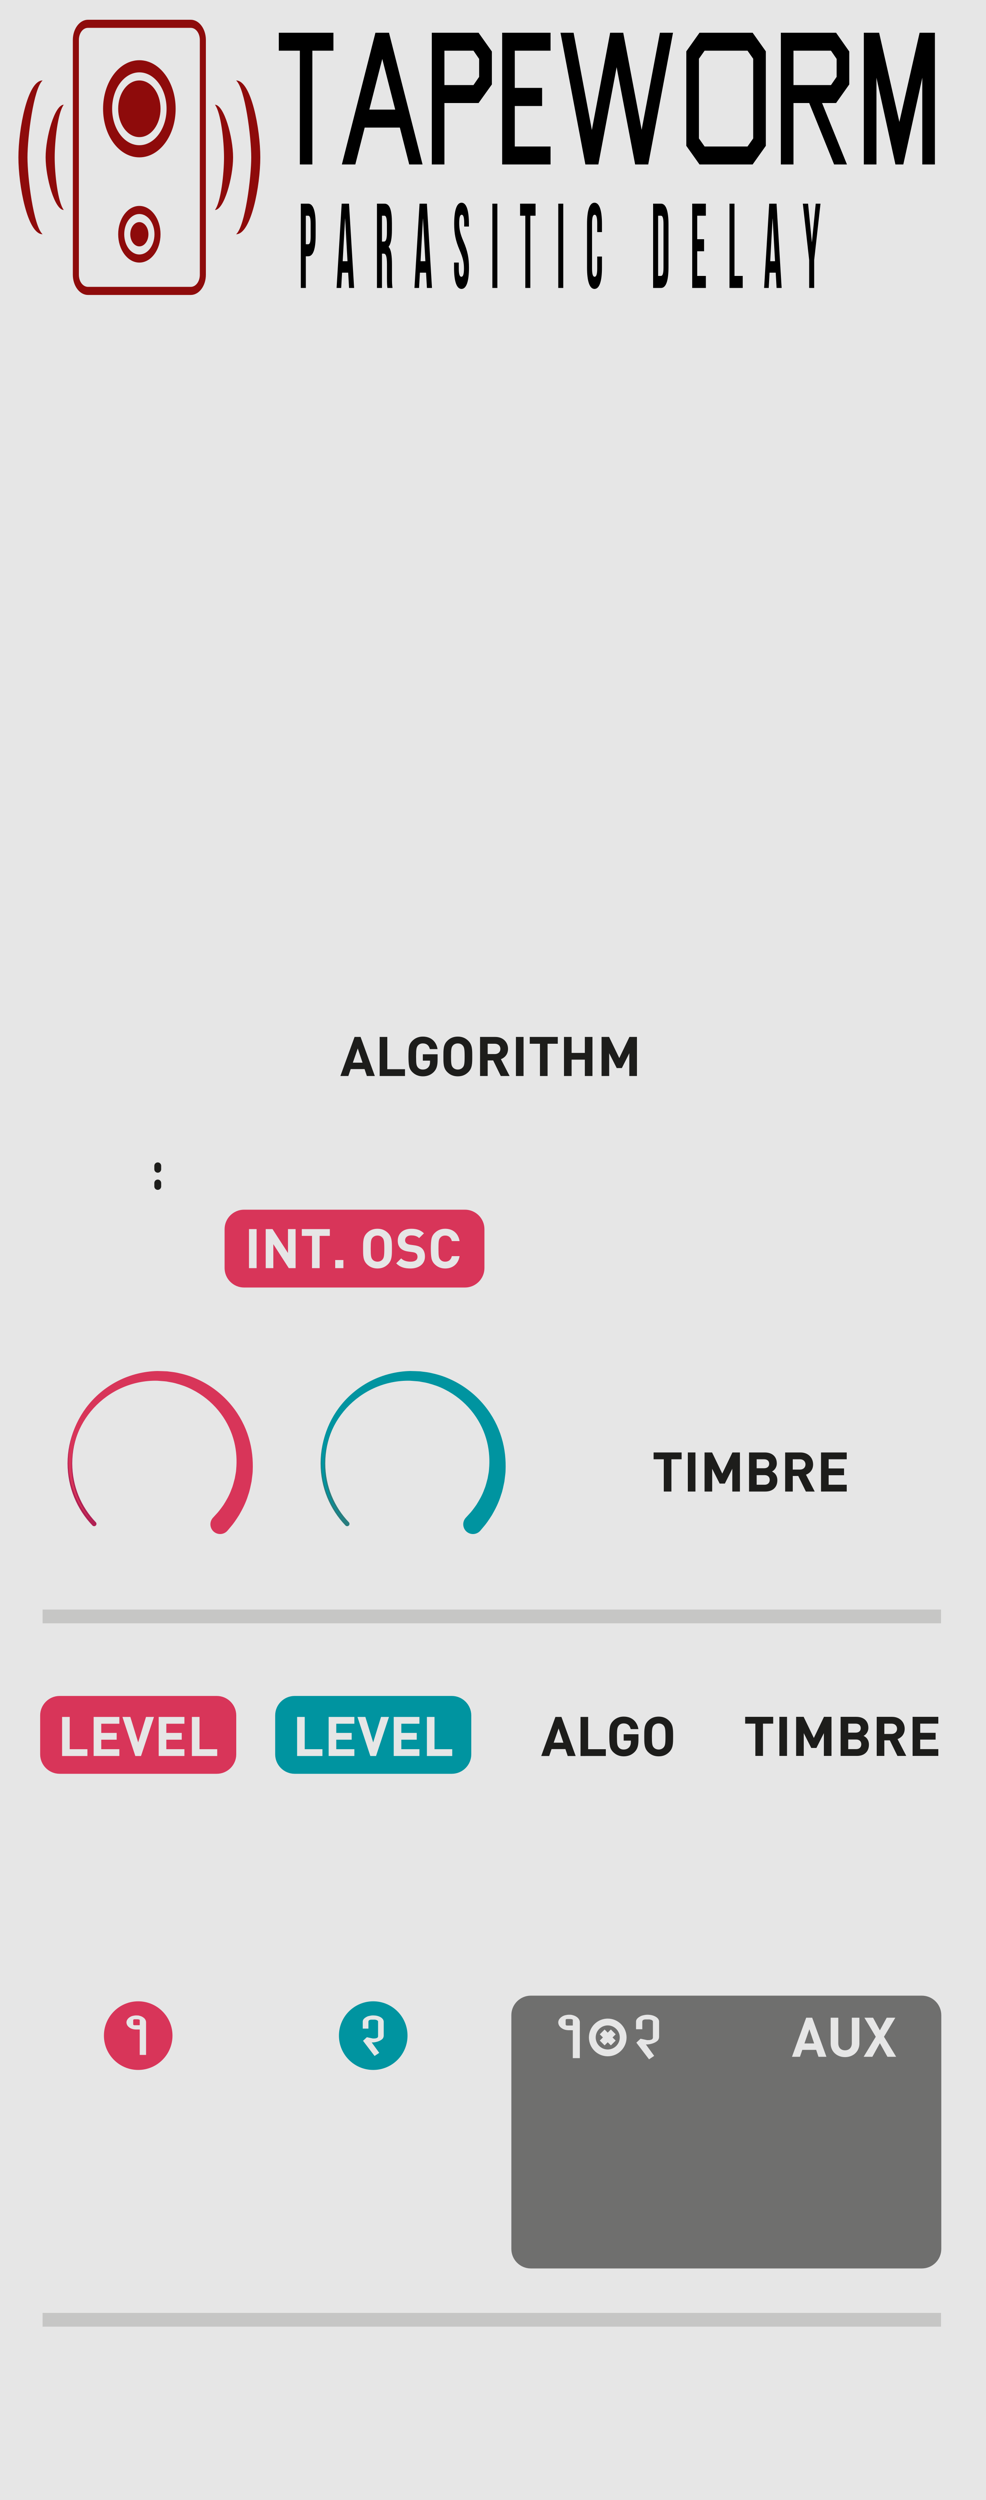 <?xml version="1.0" encoding="UTF-8" standalone="no"?>
<!-- Generator: Adobe Illustrator 16.0.3, SVG Export Plug-In . SVG Version: 6.00 Build 0)  -->

<svg
   version="1.1"
   x="0px"
   y="0px"
   width="150px"
   height="380px"
   viewBox="0 0 150 380"
   enable-background="new 0 0 150 380"
   xml:space="preserve"
   id="svg466"
   sodipodi:docname="Tapeworm.svg"
   inkscape:version="1.3 (0e150ed6c4, 2023-07-21)"
   xmlns:inkscape="http://www.inkscape.org/namespaces/inkscape"
   xmlns:sodipodi="http://sodipodi.sourceforge.net/DTD/sodipodi-0.dtd"
   xmlns="http://www.w3.org/2000/svg"
   xmlns:svg="http://www.w3.org/2000/svg"
   xmlns:rdf="http://www.w3.org/1999/02/22-rdf-syntax-ns#"
   xmlns:cc="http://creativecommons.org/ns#"
   xmlns:dc="http://purl.org/dc/elements/1.1/"><defs
   id="defs470" /><sodipodi:namedview
   pagecolor="#ffffff"
   bordercolor="#666666"
   borderopacity="1"
   objecttolerance="10"
   gridtolerance="10"
   guidetolerance="10"
   inkscape:pageopacity="0"
   inkscape:pageshadow="2"
   inkscape:window-width="1366"
   inkscape:window-height="715"
   id="namedview468"
   showgrid="true"
   inkscape:zoom="3.5206474"
   inkscape:cx="74.986208"
   inkscape:cy="38.487239"
   inkscape:window-x="-8"
   inkscape:window-y="-8"
   inkscape:window-maximized="1"
   inkscape:current-layer="faceplate"
   inkscape:showpageshadow="2"
   inkscape:pagecheckerboard="0"
   inkscape:deskcolor="#d1d1d1"><inkscape:grid
     id="grid1"
     units="px"
     originx="0"
     originy="0"
     spacingx="1"
     spacingy="1"
     empcolor="#3f3fff"
     empopacity="0.251"
     color="#3f3fff"
     opacity="0.125"
     empspacing="5"
     dotted="false"
     gridanglex="30"
     gridanglez="30"
     visible="true" /></sodipodi:namedview>&#10;<g
   id="faceplate">&#10;	<rect
   id="background"
   fill="#E6E6E6"
   width="150"
   height="380" />&#10;	&#10;	&#10;	&#10;	&#10;	&#10;	&#10;	&#10;	&#10;	<g
   id="g39">&#10;		<path
   fill="#D83559"
   d="M70.739,183.862H37.125c-1.627,0-2.958,1.331-2.958,2.957v5.917c0,1.626,1.331,2.956,2.958,2.956h33.614    c1.627,0,2.958-1.33,2.958-2.956v-5.917C73.697,185.192,72.366,183.862,70.739,183.862z M39.037,192.749h-1.159v-5.939h1.159    V192.749z M44.969,192.749h-1.035l-2.352-3.645v3.645h-1.159v-5.939h1.034l2.352,3.637v-3.637h1.16V192.749z M50.177,187.845    h-1.552v4.904h-1.159v-4.904h-1.552v-1.035h4.263V187.845z M52.239,192.749h-1.243v-1.234h1.243V192.749z M59.032,192.148    c-0.417,0.417-0.927,0.651-1.602,0.651c-0.676,0-1.194-0.234-1.61-0.651c-0.6-0.6-0.584-1.343-0.584-2.369    c0-1.026-0.016-1.768,0.584-2.369c0.417-0.417,0.934-0.651,1.61-0.651c0.675,0,1.184,0.234,1.602,0.651    c0.6,0.601,0.591,1.343,0.591,2.369C59.623,190.805,59.632,191.549,59.032,192.148z M62.446,192.8    c-0.901,0-1.585-0.191-2.169-0.784l0.751-0.75c0.376,0.375,0.884,0.499,1.434,0.499c0.684,0,1.052-0.259,1.052-0.733    c0-0.208-0.058-0.383-0.185-0.501c-0.116-0.108-0.25-0.167-0.525-0.208l-0.718-0.1c-0.508-0.075-0.883-0.234-1.15-0.493    c-0.284-0.283-0.425-0.667-0.425-1.167c0-1.06,0.783-1.802,2.068-1.802c0.817,0,1.41,0.201,1.918,0.693l-0.734,0.725    c-0.375-0.358-0.825-0.408-1.217-0.408c-0.618,0-0.918,0.342-0.918,0.75c0,0.15,0.051,0.309,0.175,0.425    c0.117,0.109,0.31,0.201,0.55,0.234l0.701,0.1c0.542,0.075,0.884,0.225,1.135,0.458c0.317,0.301,0.458,0.735,0.458,1.261    C64.648,192.148,63.688,192.8,62.446,192.8z M66.995,191.457c0.175,0.208,0.426,0.308,0.742,0.308c0.56,0,0.876-0.334,1.001-0.841    h1.177c-0.201,1.208-1.051,1.876-2.187,1.876c-0.633,0-1.167-0.218-1.602-0.651c-0.259-0.257-0.417-0.559-0.483-0.893    c-0.067-0.333-0.101-0.825-0.101-1.476c0-0.65,0.034-1.142,0.101-1.476c0.066-0.342,0.224-0.634,0.483-0.893    c0.434-0.434,0.968-0.651,1.602-0.651c1.143,0,1.986,0.667,2.187,1.877h-1.177c-0.125-0.509-0.442-0.842-1.001-0.842    c-0.316,0-0.566,0.1-0.742,0.309c-0.242,0.258-0.292,0.525-0.292,1.676C66.703,190.932,66.753,191.198,66.995,191.457z"
   id="path35" />&#10;		<path
   fill="#D83559"
   d="M57.431,187.795c-0.318,0-0.584,0.124-0.751,0.317c-0.224,0.25-0.283,0.525-0.283,1.667    c0,1.144,0.059,1.418,0.283,1.669c0.167,0.191,0.434,0.315,0.751,0.315c0.316,0,0.575-0.124,0.742-0.315    c0.225-0.251,0.292-0.526,0.292-1.669c0-1.142-0.066-1.418-0.292-1.667C58.005,187.919,57.747,187.795,57.431,187.795z"
   id="path37" />&#10;	</g>&#10;	<g
   id="g53">&#10;		<path
   fill="#1D1D1B"
   d="M102.142,221.797v4.905h-1.16v-4.905h-1.55v-1.035h4.262v1.035H102.142z"
   id="path41" />&#10;		<path
   fill="#1D1D1B"
   d="M104.639,226.702v-5.94h1.159v5.94H104.639z"
   id="path43" />&#10;		<path
   fill="#1D1D1B"
   d="M111.404,226.702v-3.462l-1.134,2.253h-0.784l-1.143-2.253v3.462h-1.159v-5.94h1.142l1.552,3.214    l1.543-3.214h1.143v5.94H111.404z"
   id="path45" />&#10;		<path
   fill="#1D1D1B"
   d="M116.438,226.702h-2.485v-5.94h2.385c1.16,0,1.836,0.652,1.836,1.669c0,0.66-0.435,1.084-0.733,1.227    c0.358,0.167,0.816,0.542,0.816,1.335C118.256,226.101,117.497,226.702,116.438,226.702z M116.245,221.797h-1.134v1.367h1.134    c0.493,0,0.769-0.274,0.769-0.683C117.014,222.072,116.738,221.797,116.245,221.797z M116.32,224.208h-1.209v1.461h1.209    c0.526,0,0.776-0.335,0.776-0.736C117.097,224.534,116.847,224.208,116.32,224.208z"
   id="path47" />&#10;		<path
   fill="#1D1D1B"
   d="M122.597,226.702l-1.16-2.368h-0.833v2.368h-1.159v-5.94h2.327c1.209,0,1.926,0.828,1.926,1.82    c0,0.833-0.508,1.351-1.084,1.559l1.326,2.562H122.597z M121.695,221.797h-1.092v1.569h1.092c0.51,0,0.843-0.326,0.843-0.784    C122.538,222.123,122.205,221.797,121.695,221.797z"
   id="path49" />&#10;		<path
   fill="#1D1D1B"
   d="M124.901,226.702v-5.94h3.912v1.035h-2.752v1.395h2.344v1.032h-2.344v1.445h2.752v1.033H124.901z"
   id="path51" />&#10;	</g>&#10;	<rect
   x="6.479"
   y="351.541"
   fill="#C6C6C5"
   width="136.679"
   height="2.091"
   id="rect55" />&#10;	&#10;	<g
   id="g241">&#10;		<path
   fill="#1D1D1B"
   d="M55.812,163.545l-0.351-1.052h-2.11l-0.358,1.052h-1.21l2.161-5.939h0.91l2.168,5.939H55.812z     M54.427,159.358l-0.75,2.16h1.476L54.427,159.358z"
   id="path223" />&#10;		<path
   fill="#1D1D1B"
   d="M57.759,163.545v-5.939h1.16v4.905h2.693v1.034H57.759z"
   id="path225" />&#10;		<path
   fill="#1D1D1B"
   d="M66.003,162.92c-0.459,0.466-1.011,0.675-1.677,0.675c-0.634,0-1.168-0.217-1.602-0.651    c-0.259-0.258-0.418-0.559-0.484-0.893c-0.066-0.333-0.101-0.825-0.101-1.476c0-0.65,0.035-1.142,0.101-1.477    c0.066-0.342,0.225-0.633,0.484-0.892c0.434-0.434,0.968-0.651,1.602-0.651c1.351,0,2.076,0.868,2.235,1.902h-1.167    c-0.143-0.576-0.493-0.867-1.067-0.867c-0.31,0-0.56,0.108-0.743,0.317c-0.217,0.275-0.285,0.492-0.285,1.668    c0,1.168,0.051,1.402,0.285,1.677c0.175,0.209,0.425,0.309,0.743,0.309c0.342,0,0.617-0.109,0.825-0.334    c0.175-0.2,0.267-0.467,0.267-0.792v-0.225h-1.092v-0.968h2.243v0.867C66.569,161.978,66.41,162.486,66.003,162.92z"
   id="path227" />&#10;		<path
   fill="#1D1D1B"
   d="M71.251,162.944c-0.417,0.417-0.926,0.651-1.602,0.651c-0.676,0-1.193-0.233-1.609-0.651    c-0.601-0.6-0.585-1.343-0.585-2.369s-0.016-1.768,0.585-2.369c0.417-0.417,0.933-0.651,1.609-0.651    c0.676,0,1.184,0.234,1.602,0.651c0.601,0.601,0.592,1.343,0.592,2.369S71.853,162.344,71.251,162.944z M70.392,158.908    c-0.166-0.192-0.425-0.317-0.742-0.317c-0.318,0-0.584,0.125-0.75,0.317c-0.225,0.25-0.284,0.526-0.284,1.668    c0,1.143,0.059,1.418,0.284,1.668c0.166,0.192,0.433,0.317,0.75,0.317c0.317,0,0.576-0.125,0.742-0.317    c0.227-0.25,0.292-0.525,0.292-1.668C70.684,159.434,70.618,159.157,70.392,158.908z"
   id="path229" />&#10;		<path
   fill="#1D1D1B"
   d="M76.185,163.545l-1.159-2.369H74.19v2.369h-1.16v-5.939h2.328c1.209,0,1.927,0.826,1.927,1.818    c0,0.834-0.51,1.352-1.084,1.56l1.326,2.562H76.185z M75.283,158.641H74.19v1.568h1.093c0.508,0,0.843-0.325,0.843-0.785    C76.126,158.966,75.792,158.641,75.283,158.641z"
   id="path231" />&#10;		<path
   fill="#1D1D1B"
   d="M78.489,163.545v-5.939h1.159v5.939H78.489z"
   id="path233" />&#10;		<path
   fill="#1D1D1B"
   d="M83.304,158.641v4.905h-1.159v-4.905h-1.553v-1.035h4.263v1.035H83.304z"
   id="path235" />&#10;		<path
   fill="#1D1D1B"
   d="M88.971,163.545v-2.486h-2.012v2.486H85.8v-5.939h1.159v2.428h2.012v-2.428h1.159v5.939H88.971z"
   id="path237" />&#10;		<path
   fill="#1D1D1B"
   d="M95.737,163.545v-3.462l-1.134,2.252h-0.784l-1.143-2.252v3.462h-1.159v-5.939h1.143l1.551,3.212    l1.544-3.212h1.142v5.939H95.737z"
   id="path239" />&#10;	</g>&#10;	<path
   fill="none"
   stroke="#AF2053"
   stroke-width="0.709"
   stroke-linecap="round"
   stroke-miterlimit="10"
   d="M14.32,231.616   c-2.284-2.388-3.686-5.626-3.686-9.191c0-7.346,5.954-13.301,13.301-13.301c7.346,0,13.301,5.955,13.301,13.301   c0,3.563-1.399,6.8-3.682,9.188"
   id="path243" />&#10;	<path
   fill="none"
   stroke="#287C7D"
   stroke-width="0.709"
   stroke-linecap="round"
   stroke-miterlimit="10"
   d="M52.813,231.616   c-2.284-2.388-3.686-5.626-3.686-9.191c0-7.346,5.954-13.301,13.301-13.301c7.345,0,13.301,5.955,13.301,13.301   c0,3.563-1.4,6.8-3.682,9.188"
   id="path245" />&#10;	<path
   fill="#D83559"
   d="M14.32,231.616c0,0-0.164-0.18-0.471-0.516c-0.319-0.324-0.728-0.854-1.216-1.553   c-0.453-0.719-0.996-1.615-1.391-2.744c-0.417-1.117-0.754-2.443-0.817-3.925c-0.079-1.469,0.062-3.093,0.562-4.739   c0.494-1.636,1.345-3.274,2.548-4.723c1.199-1.449,2.75-2.702,4.54-3.589c1.786-0.888,3.811-1.396,5.857-1.444   c0.562,0.019,0.983,0.017,1.499,0.049c0.517,0.073,1.055,0.112,1.558,0.223c1.001,0.212,1.991,0.501,2.917,0.923   c1.865,0.817,3.521,2.031,4.834,3.48c1.318,1.444,2.291,3.121,2.893,4.826c0.607,1.718,0.839,3.415,0.827,5.043   c-0.018,0.375,0.002,0.693-0.047,1.093c-0.049,0.396-0.097,0.782-0.144,1.159c-0.155,0.717-0.273,1.397-0.5,2.011   c-0.375,1.251-0.922,2.26-1.387,3.073c-0.499,0.794-0.927,1.399-1.263,1.776c-0.324,0.387-0.497,0.593-0.497,0.593   c-0.524,0.628-1.457,0.709-2.083,0.186c-0.625-0.525-0.709-1.457-0.185-2.084c0.012-0.015,0.025-0.029,0.039-0.045l0.092-0.1   c0,0,0.146-0.159,0.418-0.457c0.288-0.287,0.65-0.76,1.087-1.379c0.401-0.641,0.892-1.433,1.242-2.438   c0.214-0.486,0.329-1.049,0.488-1.615c0.05-0.279,0.101-0.566,0.154-0.86c0.059-0.289,0.06-0.687,0.095-1.035   c0.069-1.275-0.05-2.755-0.491-4.205c-0.437-1.459-1.192-2.922-2.264-4.218c-1.069-1.296-2.452-2.421-4.049-3.216   c-0.792-0.409-1.649-0.7-2.526-0.933c-0.435-0.118-0.866-0.165-1.303-0.257c-0.448-0.053-0.999-0.077-1.404-0.114   c-1.835-0.045-3.681,0.324-5.349,1.058c-1.671,0.728-3.159,1.813-4.341,3.109c-1.186,1.296-2.062,2.797-2.604,4.325   c-0.547,1.524-0.757,3.075-0.752,4.51c-0.008,1.432,0.258,2.738,0.613,3.849c0.333,1.125,0.826,2.031,1.24,2.765   c0.449,0.714,0.831,1.262,1.135,1.602C14.165,231.429,14.32,231.616,14.32,231.616z"
   id="path247" />&#10;	<path
   fill="#0094A0"
   d="M52.783,231.616c0,0-0.164-0.18-0.471-0.516c-0.319-0.324-0.729-0.854-1.216-1.553   c-0.454-0.719-0.997-1.615-1.391-2.744c-0.417-1.117-0.754-2.443-0.817-3.925c-0.078-1.469,0.062-3.093,0.562-4.739   c0.494-1.636,1.345-3.274,2.548-4.723c1.199-1.449,2.75-2.702,4.54-3.589c1.786-0.888,3.81-1.396,5.857-1.444   c0.562,0.019,0.983,0.017,1.499,0.049c0.517,0.073,1.054,0.112,1.558,0.223c1.001,0.212,1.991,0.501,2.918,0.923   c1.864,0.817,3.521,2.031,4.834,3.48c1.318,1.444,2.292,3.121,2.893,4.826c0.607,1.718,0.84,3.415,0.827,5.043   c-0.018,0.375,0.003,0.693-0.047,1.093c-0.049,0.396-0.097,0.782-0.144,1.159c-0.154,0.717-0.272,1.397-0.5,2.011   c-0.375,1.251-0.922,2.26-1.386,3.073c-0.5,0.794-0.927,1.399-1.264,1.776c-0.324,0.387-0.497,0.593-0.497,0.593   c-0.523,0.628-1.457,0.709-2.083,0.186c-0.625-0.525-0.709-1.457-0.184-2.084c0.012-0.015,0.025-0.029,0.039-0.045l0.092-0.1   c0,0,0.146-0.159,0.417-0.457c0.289-0.287,0.65-0.76,1.087-1.379c0.402-0.641,0.892-1.433,1.242-2.438   c0.214-0.486,0.329-1.049,0.488-1.615c0.05-0.279,0.101-0.566,0.154-0.86c0.059-0.289,0.06-0.687,0.095-1.035   c0.069-1.275-0.05-2.755-0.491-4.205c-0.437-1.459-1.192-2.922-2.264-4.218c-1.069-1.296-2.453-2.421-4.049-3.216   c-0.792-0.409-1.649-0.7-2.527-0.933c-0.435-0.118-0.866-0.165-1.303-0.257c-0.448-0.053-1-0.077-1.404-0.114   c-1.835-0.045-3.681,0.324-5.349,1.058c-1.671,0.728-3.159,1.813-4.341,3.109c-1.186,1.296-2.062,2.797-2.604,4.325   c-0.547,1.524-0.757,3.075-0.751,4.51c-0.008,1.432,0.257,2.738,0.613,3.849c0.333,1.125,0.826,2.031,1.24,2.765   c0.449,0.714,0.83,1.262,1.135,1.602C52.628,231.429,52.783,231.616,52.783,231.616z"
   id="path249" />&#10;	<path
   fill="#D83559"
   d="M32.983,257.772H9.068c-1.627,0-2.958,1.331-2.958,2.957v5.915c0,1.628,1.331,2.958,2.958,2.958h23.915   c1.627,0,2.958-1.33,2.958-2.958v-5.915C35.94,259.104,34.61,257.772,32.983,257.772z M13.299,266.898H9.446v-5.939h1.159v4.906   h2.694V266.898z M18.157,261.994h-2.753v1.394h2.344v1.033h-2.344v1.444h2.753v1.033h-3.912v-5.939h3.912V261.994z M21.454,266.898   h-0.867l-1.96-5.939h1.201l1.193,3.872l1.193-3.872h1.209L21.454,266.898z M28.055,261.994h-2.752v1.394h2.343v1.033h-2.343v1.444   h2.752v1.033h-3.912v-5.939h3.912V261.994z M33.045,266.898h-3.853v-5.939h1.159v4.906h2.694V266.898z"
   id="path251" />&#10;	<path
   fill="#0094A0"
   d="M68.736,257.772H44.821c-1.627,0-2.958,1.331-2.958,2.957v5.915c0,1.628,1.331,2.958,2.958,2.958h23.915   c1.627,0,2.958-1.33,2.958-2.958v-5.915C71.694,259.104,70.363,257.772,68.736,257.772z M49.052,266.898h-3.854v-5.939h1.16v4.906   h2.694V266.898z M53.91,261.994h-2.753v1.394H53.5v1.033h-2.343v1.444h2.753v1.033h-3.912v-5.939h3.912V261.994z M57.207,266.898   h-0.868l-1.96-5.939h1.202l1.192,3.872l1.193-3.872h1.209L57.207,266.898z M63.808,261.994h-2.753v1.394h2.344v1.033h-2.344v1.444   h2.753v1.033h-3.912v-5.939h3.912V261.994z M68.798,266.898h-3.854v-5.939h1.159v4.906h2.695V266.898z"
   id="path253" />&#10;	<g
   id="g267">&#10;		<path
   fill="#1D1D1B"
   d="M116.072,261.98v4.904h-1.159v-4.904h-1.551v-1.035h4.263v1.035H116.072z"
   id="path255" />&#10;		<path
   fill="#1D1D1B"
   d="M118.569,266.885v-5.939h1.159v5.939H118.569z"
   id="path257" />&#10;		<path
   fill="#1D1D1B"
   d="M125.335,266.885v-3.462l-1.134,2.253h-0.784l-1.143-2.253v3.462h-1.159v-5.939h1.142l1.552,3.213    l1.544-3.213h1.142v5.939H125.335z"
   id="path259" />&#10;		<path
   fill="#1D1D1B"
   d="M130.368,266.885h-2.485v-5.939h2.385c1.16,0,1.836,0.651,1.836,1.668c0,0.661-0.434,1.084-0.733,1.228    c0.358,0.167,0.817,0.542,0.817,1.334C132.188,266.283,131.428,266.885,130.368,266.885z M130.176,261.98h-1.134v1.367h1.134    c0.493,0,0.769-0.275,0.769-0.683C130.944,262.255,130.669,261.98,130.176,261.98z M130.251,264.391h-1.209v1.461h1.209    c0.526,0,0.776-0.334,0.776-0.735C131.027,264.717,130.777,264.391,130.251,264.391z"
   id="path261" />&#10;		<path
   fill="#1D1D1B"
   d="M136.527,266.885l-1.159-2.368h-0.834v2.368h-1.159v-5.939h2.327c1.209,0,1.927,0.827,1.927,1.819    c0,0.833-0.509,1.351-1.084,1.559l1.325,2.562H136.527z M135.627,261.98h-1.093v1.568h1.093c0.509,0,0.842-0.326,0.842-0.784    C136.469,262.306,136.136,261.98,135.627,261.98z"
   id="path263" />&#10;		<path
   fill="#1D1D1B"
   d="M138.833,266.885v-5.939h3.912v1.035h-2.753v1.394h2.344v1.033h-2.344v1.444h2.753v1.033H138.833z"
   id="path265" />&#10;	</g>&#10;	<rect
   x="6.479"
   y="244.643"
   fill="#C6C6C5"
   width="136.679"
   height="2.088"
   id="rect269" />&#10;	<g
   id="g279">&#10;		<path
   fill="#1D1D1B"
   d="M86.367,266.898l-0.351-1.051h-2.109l-0.358,1.051h-1.211l2.161-5.939h0.909l2.168,5.939H86.367z     M84.982,262.712l-0.75,2.159h1.476L84.982,262.712z"
   id="path271" />&#10;		<path
   fill="#1D1D1B"
   d="M88.314,266.898v-5.939h1.159v4.906h2.693v1.033H88.314z"
   id="path273" />&#10;		<path
   fill="#1D1D1B"
   d="M96.559,266.273c-0.46,0.467-1.011,0.677-1.678,0.677c-0.633,0-1.167-0.219-1.601-0.652    c-0.259-0.257-0.418-0.559-0.484-0.893c-0.066-0.332-0.101-0.825-0.101-1.476c0-0.649,0.034-1.143,0.101-1.477    c0.066-0.343,0.226-0.634,0.484-0.893c0.434-0.435,0.968-0.65,1.601-0.65c1.352,0,2.077,0.868,2.235,1.901h-1.167    c-0.143-0.574-0.493-0.866-1.068-0.866c-0.31,0-0.559,0.108-0.742,0.316c-0.217,0.274-0.284,0.492-0.284,1.668    c0,1.168,0.051,1.402,0.284,1.678c0.175,0.207,0.425,0.308,0.742,0.308c0.343,0,0.618-0.108,0.825-0.335    c0.176-0.199,0.268-0.466,0.268-0.79v-0.227h-1.093v-0.968h2.244v0.868C97.125,265.332,96.966,265.839,96.559,266.273z"
   id="path275" />&#10;		<path
   fill="#1D1D1B"
   d="M101.807,266.298c-0.417,0.418-0.926,0.652-1.602,0.652s-1.192-0.234-1.609-0.652    c-0.601-0.6-0.585-1.343-0.585-2.368c0-1.026-0.016-1.769,0.585-2.369c0.417-0.416,0.934-0.65,1.609-0.65s1.185,0.234,1.602,0.65    c0.602,0.601,0.592,1.343,0.592,2.369C102.398,264.955,102.408,265.698,101.807,266.298z M100.947,262.262    c-0.166-0.192-0.425-0.316-0.742-0.316s-0.584,0.124-0.75,0.316c-0.226,0.25-0.285,0.525-0.285,1.668    c0,1.144,0.06,1.419,0.285,1.669c0.166,0.191,0.433,0.316,0.75,0.316s0.576-0.125,0.742-0.316c0.226-0.25,0.292-0.525,0.292-1.669    C101.239,262.787,101.173,262.512,100.947,262.262z"
   id="path277" />&#10;	</g>&#10;	<g
   id="g285">&#10;		<polygon
   fill="#D83559"
   points="21.175,306.951 20.953,306.917 20.778,306.917 20.43,306.917 20.312,306.951 20.265,307.024     20.265,307.685 20.297,307.771 20.405,307.817 20.753,307.817 20.953,307.817 21.206,307.817 21.257,307.795 21.257,307.735     21.257,307.024 21.212,306.988   "
   id="polygon281" />&#10;		<path
   fill="#D83559"
   d="M21.024,304.183c-2.879,0-5.214,2.335-5.214,5.216s2.335,5.216,5.214,5.216    c2.881,0,5.216-2.335,5.216-5.216S23.906,304.183,21.024,304.183z M22.221,312.33h-0.964v-3.861h-0.518    c-0.204,0-0.391-0.021-0.568-0.071c-0.171-0.042-0.334-0.124-0.489-0.233c-0.152-0.11-0.261-0.232-0.334-0.367    c-0.069-0.133-0.11-0.273-0.11-0.418c0-0.13,0.041-0.259,0.11-0.383c0.073-0.129,0.175-0.244,0.32-0.351    c0.139-0.105,0.295-0.188,0.479-0.24c0.102-0.024,0.202-0.045,0.283-0.058c0.096-0.018,0.198-0.021,0.31-0.021    c0.139,0,0.238,0.002,0.297,0.01c0.063,0.008,0.169,0.034,0.32,0.081c0.153,0.045,0.295,0.114,0.43,0.212    c0.139,0.094,0.25,0.206,0.322,0.337c0.076,0.13,0.112,0.267,0.112,0.411V312.33z"
   id="path283" />&#10;	</g>&#10;	<path
   fill="#0094A0"
   d="M56.779,304.183c-2.881,0-5.216,2.335-5.216,5.216s2.335,5.216,5.216,5.216s5.216-2.335,5.216-5.216   S59.66,304.183,56.779,304.183z M58.374,309.41c0,0.146-0.047,0.283-0.136,0.422c-0.092,0.114-0.226,0.219-0.396,0.306   c-0.169,0.094-0.365,0.165-0.583,0.219c-0.216,0.055-0.453,0.081-0.711,0.081l1.146,1.579l-0.711,0.477l-1.756-2.307l0.583-0.546   l0.898,0.191h0.32c0.114-0.014,0.206-0.036,0.273-0.062c0.069-0.026,0.118-0.058,0.149-0.088l0.065-0.148v-2.295   c-0.02-0.055-0.037-0.087-0.057-0.105c-0.039-0.039-0.088-0.071-0.157-0.103l-0.057-0.012l-0.055-0.024h-0.059l-0.055-0.022h-0.151   h-0.146c-0.145,0-0.249,0-0.31,0c-0.084,0-0.155,0.015-0.22,0.041c-0.069,0.028-0.118,0.062-0.157,0.102l-0.041,0.139v1.078h-0.866   v-1.07c0-0.12,0.039-0.236,0.118-0.342c0.075-0.106,0.189-0.208,0.348-0.304c0.149-0.096,0.293-0.161,0.434-0.193   c0.149-0.037,0.267-0.062,0.358-0.076c0.102-0.016,0.208-0.022,0.322-0.022c0.22,0,0.426,0.022,0.617,0.067   c0.188,0.047,0.363,0.114,0.52,0.206c0.155,0.092,0.269,0.193,0.347,0.308c0.037,0.053,0.067,0.112,0.089,0.173   c0.022,0.062,0.037,0.127,0.037,0.196V309.41z"
   id="path287" />&#10;	<g
   id="g297">&#10;		<polygon
   fill="#6F6F6E"
   points="122.379,310.588 123.855,310.588 123.13,308.429   "
   id="polygon289" />&#10;		<polygon
   fill="#6F6F6E"
   points="87.054,306.914 86.816,306.876 86.616,306.876 86.24,306.876 86.103,306.914 86.053,306.992     86.053,307.722 86.091,307.813 86.206,307.864 86.591,307.864 86.809,307.864 87.091,307.864 87.142,307.838 87.142,307.774     87.142,306.99 87.092,306.951   "
   id="polygon291" />&#10;		<path
   fill="#6F6F6E"
   d="M140.24,303.324H80.75c-1.627,0-2.958,1.331-2.958,2.957v35.547c0,1.628,1.331,2.959,2.958,2.959h59.49    c1.627,0,2.958-1.331,2.958-2.959v-35.547C143.198,304.655,141.867,303.324,140.24,303.324z M88.206,312.821h-1.064v-4.244h-0.563    c-0.225,0-0.434-0.024-0.625-0.075c-0.193-0.049-0.372-0.137-0.539-0.257c-0.166-0.122-0.29-0.257-0.369-0.403    s-0.119-0.3-0.119-0.461c0-0.141,0.04-0.283,0.119-0.42c0.079-0.138,0.195-0.267,0.351-0.385c0.154-0.116,0.332-0.206,0.531-0.265    c0.109-0.024,0.214-0.045,0.313-0.062c0.101-0.018,0.213-0.026,0.338-0.026c0.151,0,0.259,0.004,0.326,0.013    c0.066,0.008,0.184,0.038,0.351,0.09c0.167,0.049,0.325,0.126,0.476,0.231c0.149,0.104,0.267,0.229,0.351,0.371    c0.083,0.141,0.125,0.291,0.125,0.452V312.821z M92.454,312.54c-1.58,0-2.864-1.283-2.864-2.864c0-1.579,1.284-2.865,2.864-2.865    c1.581,0,2.865,1.286,2.865,2.865C95.319,311.257,94.035,312.54,92.454,312.54z M100.265,309.612c0,0.161-0.05,0.315-0.15,0.465    c-0.101,0.126-0.244,0.238-0.433,0.34c-0.188,0.1-0.4,0.18-0.638,0.238c-0.238,0.06-0.498,0.088-0.782,0.088l1.258,1.736    l-0.782,0.521l-1.929-2.533l0.639-0.601l0.989,0.214h0.351c0.126-0.019,0.226-0.041,0.301-0.071    c0.074-0.028,0.129-0.062,0.162-0.094l0.075-0.165v-2.522c-0.024-0.06-0.046-0.096-0.062-0.114    c-0.041-0.041-0.101-0.079-0.175-0.114l-0.063-0.012l-0.062-0.024h-0.063l-0.062-0.027h-0.163h-0.161c-0.159,0-0.272,0-0.339,0    c-0.093,0-0.173,0.017-0.244,0.045c-0.071,0.031-0.128,0.067-0.169,0.11l-0.05,0.155v1.182h-0.952v-1.172    c0-0.135,0.044-0.261,0.132-0.379c0.087-0.116,0.215-0.229,0.382-0.332c0.167-0.106,0.327-0.178,0.481-0.214    c0.155-0.039,0.287-0.065,0.395-0.082c0.109-0.018,0.226-0.026,0.351-0.026c0.242,0,0.468,0.026,0.677,0.075    c0.208,0.052,0.398,0.127,0.569,0.227s0.299,0.214,0.382,0.338c0.042,0.06,0.074,0.123,0.1,0.189    c0.025,0.067,0.038,0.139,0.038,0.212V309.612z M124.515,312.615l-0.351-1.051h-2.109l-0.359,1.051h-1.21l2.161-5.939h0.909    l2.168,5.939H124.515z M130.74,310.58c0,1.262-0.968,2.087-2.187,2.087c-1.216,0-2.184-0.825-2.184-2.087v-3.904h1.159v3.863    c0,0.685,0.399,1.093,1.024,1.093c0.626,0,1.035-0.408,1.035-1.093v-3.863h1.151V310.58z M135.006,312.615l-1.151-2.067    l-1.142,2.067h-1.326l1.843-3.044l-1.727-2.896h1.317l1.034,1.92l1.043-1.92h1.31l-1.727,2.896l1.851,3.044H135.006z"
   id="path293" />&#10;		<path
   fill="#6F6F6E"
   d="M92.454,307.846c-1.008,0-1.829,0.821-1.829,1.83c0,1.008,0.821,1.829,1.829,1.829    c1.009,0,1.83-0.821,1.83-1.829C94.284,308.667,93.463,307.846,92.454,307.846z M92.932,310.884l-0.478-0.477l-0.477,0.477    l-0.731-0.731l0.477-0.477l-0.477-0.475l0.731-0.732l0.476,0.476l0.478-0.478l0.731,0.731l-0.476,0.478l0.477,0.477    L92.932,310.884z"
   id="path295" />&#10;	</g>&#10;	<g
   id="g301">&#10;		<path
   fill="#1D1D1B"
   d="M23.999,180.849c-0.289,0-0.521-0.233-0.521-0.521v-0.521c0-0.289,0.233-0.521,0.521-0.521    c0.288,0,0.521,0.233,0.521,0.521v0.521C24.52,180.616,24.287,180.849,23.999,180.849z M23.999,178.241    c-0.289,0-0.521-0.233-0.521-0.521v-0.522c0-0.288,0.233-0.521,0.521-0.521c0.288,0,0.521,0.233,0.521,0.521v0.522    C24.52,178.007,24.287,178.241,23.999,178.241z"
   id="path299" />&#10;	</g>&#10;	<path
   fill="none"
   stroke="#000000"
   stroke-linecap="round"
   stroke-miterlimit="10"
   stroke-dasharray="0.5,2"
   d="M23.963,170.797"
   id="path303" />&#10;	&#10;	<g
   id="g329">&#10;		&#10;	</g>&#10;	&#10;	&#10;	&#10;	&#10;	&#10;	&#10;	&#10;	&#10;<g
   id="g1"
   transform="matrix(1,0,0,0.88,0,0.359)"><g
     id="SvgjsG1507"
     featurekey="UqkkrJ-0"
     transform="matrix(0.46,0,0,0.699,-1.8,-8.18)"
     fill="#8e0b0b"><g
       transform="translate(0,-952.362)"
       id="g2"><path
         d="m 33,968.362 c -2.753,0 -5,2.247 -5,5 v 58 c 0,2.753 2.247,5 5,5 h 34 c 2.753,0 5,-2.247 5,-5 v -58 c 0,-2.753 -2.247,-5 -5,-5 z m 0,2 h 34 c 1.679,0 3,1.321 3,3 v 58 c 0,1.679 -1.321,3 -3,3 H 33 c -1.679,0 -3,-1.321 -3,-3 v -58 c 0,-1.679 1.321,-3 3,-3 z m 17,8 c 6.639,0 12,5.361 12,12 0,6.639 -5.361,12 -12,12 -6.639,0 -12,-5.361 -12,-12 0,-6.639 5.361,-12 12,-12 z m 0,3 c -4.959,0 -9,4.041 -9,9 0,4.959 4.041,9 9,9 4.959,0 9,-4.041 9,-9 0,-4.959 -4.041,-9 -9,-9 z m -32,2 c -5,0 -8,12 -8,19 0,7 3,19 8,19 -3,-2 -5,-14 -5,-19 0,-5 2,-17 5,-19 z m 32,0 c 3.878,0 7,3.122 7,7 0,3.878 -3.122,7 -7,7 -3.878,0 -7,-3.122 -7,-7 0,-3.878 3.122,-7 7,-7 z m 32,0 c 3,2 5,14 5,19 0,5 -2,17 -5,19 5,0 8,-12 8,-19 0,-7 -3,-19 -8,-19 z m -57,6 c -3,10e-6 -6,8 -6,13 0,5 3,13 6,13 -2,-2 -3,-9 -3,-13 0,-4 1,-11 3,-13 z m 50,0 c 2,2 3,9 3,13 0,4 -1,11 -3,13 3,0 6,-8 6,-13 0,-5 -3,-13 -6,-13 z m -25,25 c -3.854,0 -7,3.146 -7,7 0,3.854 3.146,7 7,7 3.854,0 7,-3.146 7,-7 0,-3.854 -3.146,-7 -7,-7 z m 0,2 c 2.773,0 5,2.227 5,5 0,2.773 -2.227,5 -5,5 -2.773,0 -5,-2.227 -5,-5 0,-2.773 2.227,-5 5,-5 z m 0,2 c -1.657,0 -3,1.343 -3,3 0,1.657 1.343,3 3,3 1.657,0 3,-1.343 3,-3 0,-1.657 -1.343,-3 -3,-3 z"
         style="text-indent:0;text-transform:none;direction:ltr;baseline-shift:baseline;enable-background:accumulate"
         fill="#8e0b0b"
         fill-opacity="1"
         stroke="none"
         marker="none"
         visibility="visible"
         display="inline"
         overflow="visible"
         id="path1" /></g></g><g
     id="SvgjsG1509"
     featurekey="Nh6iBa-0"
     transform="matrix(0.346,0,0,1.04,45.487,28.529)"
     fill="#000000"><path
       d="m 4.04,6 c 2.2,0 3.28,1.22 3.28,3.46 v 1.82 c 0,2.24 -1.08,3.46 -3.28,3.46 H 3 V 20 H 0.8 V 6 Z m 0,2 H 3 v 4.74 h 1.04 c 0.7,0 1.08,-0.32 1.08,-1.32 V 9.32 C 5.12,8.32 4.74,8 4.04,8 Z m 17.948,-2 2.24,14 h -2.22 l -0.38,-2.54 h -2.7 l -0.38,2.54 h -2.02 L 18.768,6 Z m -1.74,2.48 -1.04,7.08 h 2.12 L 20.288,8.48 Z M 41.116,20 h -2.24 c -0.12,-0.36 -0.2,-0.58 -0.2,-1.72 v -2.2 c 0,-1.3 -0.44,-1.78 -1.44,-1.78 h -0.76 V 20 h -2.2 V 6 h 3.32 c 2.28,0 3.26,1.06 3.26,3.22 v 1.1 c 0,1.44 -0.46,2.36 -1.44,2.82 v 0.04 c 1.1,0.46 1.46,1.5 1.46,2.96 v 2.16 c 0,0.68 0.02,1.18 0.24,1.7 z m -3.58,-12 h -1.06 v 4.3 h 0.86 c 0.82,0 1.32,-0.36 1.32,-1.48 V 9.44 c 0,-1 -0.34,-1.44 -1.12,-1.44 z m 18.688,-2 2.24,14 h -2.22 l -0.38,-2.54 h -2.7 l -0.38,2.54 h -2.02 l 2.24,-14 z m -1.74,2.48 -1.04,7.08 h 2.12 l -1.04,-7.08 z M 68.232,9.36 c 0,-2.24 1.1,-3.52 3.24,-3.52 2.14,0 3.24,1.28 3.24,3.52 V 9.8 h -2.08 V 9.22 c 0,-1 -0.4,-1.38 -1.1,-1.38 -0.7,0 -1.1,0.38 -1.1,1.38 0,1.02 0.44,1.78 1.88,3.04 1.84,1.62 2.42,2.78 2.42,4.38 0,2.24 -1.12,3.52 -3.28,3.52 -2.16,0 -3.28,-1.28 -3.28,-3.52 v -0.86 h 2.08 v 1 c 0,1 0.44,1.36 1.14,1.36 0.7,0 1.14,-0.36 1.14,-1.36 0,-1.02 -0.44,-1.78 -1.88,-3.04 -1.84,-1.62 -2.42,-2.78 -2.42,-4.38 z M 85.02,20 V 6 h 2.2 V 20 Z M 97.208,8 V 6 h 6.8 v 2 h -2.3 V 20 H 99.508 V 8 Z M 113.996,20 V 6 h 2.2 v 14 z m 17.128,-5.22 h 2.08 v 1.86 c 0,2.24 -1.12,3.52 -3.28,3.52 -2.16,0 -3.28,-1.28 -3.28,-3.52 V 9.36 c 0,-2.24 1.12,-3.52 3.28,-3.52 2.16,0 3.28,1.28 3.28,3.52 v 1.36 h -2.08 v -1.5 c 0,-1 -0.44,-1.38 -1.14,-1.38 -0.7,0 -1.14,0.38 -1.14,1.38 v 7.56 c 0,1 0.44,1.36 1.14,1.36 0.7,0 1.14,-0.36 1.14,-1.36 z M 155.699,20 V 6 h 3.48 c 2.2,0 3.28,1.22 3.28,3.46 v 7.08 c 0,2.24 -1.08,3.46 -3.28,3.46 z m 3.44,-12 h -1.24 v 10 h 1.24 c 0.7,0 1.12,-0.36 1.12,-1.36 V 9.36 c 0,-1 -0.42,-1.36 -1.12,-1.36 z m 15.948,0 v 3.9 h 3.02 v 2 h -3.02 V 18 h 3.8 v 2 h -6 V 6 h 6 v 2 z m 14.188,12 V 6 h 2.2 v 12 h 3.62 v 2 z m 20.688,-14 2.24,14 h -2.22 l -0.38,-2.54 h -2.7 l -0.38,2.54 h -2.02 l 2.24,-14 z m -1.74,2.48 -1.04,7.08 h 2.12 l -1.04,-7.08 z M 224.311,20 v -4.64 l -2.78,-9.36 h 2.3 l 1.66,6.38 h 0.04 l 1.66,-6.38 h 2.1 l -2.78,9.36 V 20 Z"
       id="path3" /></g><path
     d="M 64.452,6.567 H 60.381 V 22.026 H 57.965 V 6.567 H 53.893 V 4.128 H 64.452 Z M 81.679,22.026 h -2.573 l -1.812,-5.011 h -6.801 l -1.812,5.011 H 66.086 L 72.574,4.128 h 2.618 z M 76.399,14.576 73.894,7.685 71.388,14.576 Z m 18.681,-3.423 -2.573,2.528 H 85.907 v 8.345 H 83.469 V 4.128 h 9.038 l 2.573,2.55 z M 92.619,10.124 V 7.685 l -1.096,-1.119 H 85.907 v 4.676 h 5.615 z m 13.804,11.902 H 97.071 V 4.128 h 9.352 v 2.439 h -6.913 v 5.056 h 5.28 v 2.461 h -5.28 v 5.504 h 6.913 z M 130.093,4.128 125.305,22.026 h -2.528 l -3.58,-13.222 -3.535,13.222 h -2.506 L 108.347,4.128 h 2.528 l 3.535,13.222 3.535,-13.222 h 2.528 l 3.557,13.2 3.535,-13.2 z m 17.943,15.37 -2.55,2.528 h -10.269 l -2.55,-2.528 V 6.656 l 2.55,-2.528 h 10.269 l 2.55,2.528 z M 145.596,18.491 V 7.663 l -1.096,-1.096 h -8.3 l -1.096,1.096 V 18.491 l 1.096,1.096 h 8.3 z m 18.569,-7.338 -2.55,2.528 h -2.707 l 4.81,8.345 h -2.483 l -4.81,-8.345 h -3.043 v 8.345 h -2.439 V 4.128 h 10.672 l 2.55,2.55 z m -2.439,-1.029 V 7.685 l -1.096,-1.119 h -7.249 v 4.676 h 7.249 z m 18.994,11.902 h -2.439 v -11.79 l -3.669,11.79 h -1.521 l -3.669,-11.79 v 11.79 h -2.439 V 4.128 h 2.953 l 3.915,12.126 3.915,-12.126 h 2.953 z"
     id="text1"
     style="font-size:22.372px;line-height:1.25;font-family:Tapeworm;-inkscape-font-specification:Tapeworm;letter-spacing:0px;word-spacing:0px;stroke-width:0.839"
     transform="scale(0.787,1.271)"
     aria-label="Tapeworm" /></g></g>&#10;<g
   id="decoupe"
   display="none">&#10;	&#10;		<path
   display="inline"
   fill="none"
   stroke="#E42320"
   stroke-width="0.283"
   stroke-linecap="round"
   stroke-linejoin="round"
   stroke-miterlimit="10"
   d="   M17.414,371.108c0.07,2.6,2.19,4.719,4.805,4.719s4.733-2.119,4.733-4.733s-2.119-4.731-4.733-4.731s-4.734,2.117-4.734,4.731"
   id="path408" />&#10;	&#10;		<path
   display="inline"
   fill="none"
   stroke="#E42320"
   stroke-width="0.283"
   stroke-linecap="round"
   stroke-linejoin="round"
   stroke-miterlimit="10"
   d="   M17.414,8.768c0.07,2.602,2.19,4.721,4.805,4.721s4.733-2.119,4.733-4.732c0-2.614-2.119-4.733-4.733-4.733   s-4.734,2.119-4.734,4.733"
   id="path410" />&#10;	&#10;		<path
   display="inline"
   fill="none"
   stroke="#E42320"
   stroke-width="0.283"
   stroke-linecap="round"
   stroke-linejoin="round"
   stroke-miterlimit="10"
   d="   M63.519,98.695c0.107,6.105,5.074,11.071,11.203,11.071c6.128,0,11.095-4.966,11.095-11.092c0-6.126-4.967-11.092-11.095-11.092   c-6.129,0-11.096,4.966-11.096,11.092"
   id="path412" />&#10;	&#10;		<path
   display="inline"
   fill="none"
   stroke="#E42320"
   stroke-width="0.283"
   stroke-linecap="round"
   stroke-linejoin="round"
   stroke-miterlimit="10"
   d="   M14.409,222.689c0.117,5.147,4.355,9.386,9.584,9.386c5.229,0,9.469-4.238,9.469-9.465c0-5.229-4.239-9.467-9.469-9.467   c-5.229,0-9.467,4.238-9.467,9.467"
   id="path414" />&#10;	&#10;		<path
   display="inline"
   fill="none"
   stroke="#E42320"
   stroke-width="0.283"
   stroke-linecap="round"
   stroke-linejoin="round"
   stroke-miterlimit="10"
   d="   M52.871,222.689c0.118,5.147,4.357,9.386,9.585,9.386c5.231,0,9.47-4.238,9.47-9.465c0-5.229-4.238-9.467-9.47-9.467   c-5.228,0-9.467,4.238-9.467,9.467"
   id="path416" />&#10;	&#10;		<path
   display="inline"
   fill="none"
   stroke="#E42320"
   stroke-width="0.283"
   stroke-linecap="round"
   stroke-linejoin="round"
   stroke-miterlimit="10"
   d="   M103.108,193.381c0.03,6.072,4.999,11.038,11.126,11.038c6.128,0,11.097-4.966,11.097-11.093c0-6.126-4.969-11.092-11.097-11.092   c-6.127,0-11.096,4.966-11.096,11.092"
   id="path418" />&#10;	&#10;		<path
   display="inline"
   fill="none"
   stroke="#E42320"
   stroke-width="0.283"
   stroke-linecap="round"
   stroke-linejoin="round"
   stroke-miterlimit="10"
   d="   M67.153,70.389c0.024,4.056,3.4,7.433,7.568,7.433c4.166,0,7.545-3.377,7.545-7.542c0-4.166-3.379-7.542-7.545-7.542   c-4.168,0-7.544,3.377-7.544,7.542"
   id="path420" />&#10;	&#10;		<path
   display="inline"
   fill="none"
   stroke="#E42320"
   stroke-width="0.283"
   stroke-linecap="round"
   stroke-linejoin="round"
   stroke-miterlimit="10"
   d="   M16.298,189.875c0.015,4.149,3.459,7.593,7.707,7.593c4.25,0,7.693-3.443,7.693-7.691c0-4.247-3.443-7.69-7.693-7.69   c-4.248,0-7.692,3.443-7.692,7.69"
   id="path422" />&#10;	&#10;		<path
   display="inline"
   fill="none"
   stroke="#E42320"
   stroke-width="0.283"
   stroke-linecap="round"
   stroke-linejoin="round"
   stroke-miterlimit="10"
   d="   M19.294,170.962c0.113,2.416,2.167,4.469,4.699,4.469c2.534,0,4.587-2.053,4.587-4.585c0-2.532-2.053-4.584-4.587-4.584   c-2.533,0-4.586,2.053-4.586,4.584"
   id="path424" />&#10;	&#10;		<path
   display="inline"
   fill="none"
   stroke="#E42320"
   stroke-width="0.283"
   stroke-linecap="round"
   stroke-linejoin="round"
   stroke-miterlimit="10"
   d="   M11.401,285.438c0.018,5.186,4.323,9.491,9.632,9.491c5.312,0,9.616-4.306,9.616-9.613c0-5.31-4.304-9.613-9.616-9.613   c-5.31,0-9.614,4.304-9.614,9.613"
   id="path426" />&#10;	&#10;		<path
   display="inline"
   fill="none"
   stroke="#E42320"
   stroke-width="0.283"
   stroke-linecap="round"
   stroke-linejoin="round"
   stroke-miterlimit="10"
   d="   M47.106,285.438c0.113,5.186,4.417,9.491,9.729,9.491c5.31,0,9.615-4.306,9.615-9.613c0-5.31-4.305-9.613-9.615-9.613   c-5.312,0-9.616,4.304-9.616,9.613"
   id="path428" />&#10;	&#10;		<path
   display="inline"
   fill="none"
   stroke="#E42320"
   stroke-width="0.283"
   stroke-linecap="round"
   stroke-linejoin="round"
   stroke-miterlimit="10"
   d="   M82.938,285.438c0.082,5.186,4.388,9.491,9.696,9.491c5.313,0,9.617-4.306,9.617-9.613c0-5.31-4.304-9.613-9.617-9.613   c-5.309,0-9.614,4.304-9.614,9.613"
   id="path430" />&#10;	&#10;		<path
   display="inline"
   fill="none"
   stroke="#E42320"
   stroke-width="0.283"
   stroke-linecap="round"
   stroke-linejoin="round"
   stroke-miterlimit="10"
   d="   M118.769,285.438c0.052,5.186,4.357,9.491,9.668,9.491s9.616-4.306,9.616-9.613c0-5.31-4.306-9.613-9.616-9.613   s-9.616,4.304-9.616,9.613"
   id="path432" />&#10;	&#10;		<path
   display="inline"
   fill="none"
   stroke="#E42320"
   stroke-width="0.283"
   stroke-linecap="round"
   stroke-linejoin="round"
   stroke-miterlimit="10"
   d="   M11.401,328.525c0.018,5.285,4.323,9.588,9.632,9.588c5.312,0,9.616-4.303,9.616-9.612c0-5.309-4.304-9.611-9.616-9.611   c-5.31,0-9.614,4.303-9.614,9.611"
   id="path434" />&#10;	&#10;		<path
   display="inline"
   fill="none"
   stroke="#E42320"
   stroke-width="0.283"
   stroke-linecap="round"
   stroke-linejoin="round"
   stroke-miterlimit="10"
   d="   M47.106,328.525c0.113,5.285,4.417,9.588,9.729,9.588c5.31,0,9.615-4.303,9.615-9.612c0-5.309-4.305-9.611-9.615-9.611   c-5.312,0-9.616,4.303-9.616,9.611"
   id="path436" />&#10;	<g
   display="inline"
   id="g442">&#10;		&#10;			<path
   fill="none"
   stroke="#E42320"
   stroke-width="0.283"
   stroke-linecap="round"
   stroke-linejoin="round"
   stroke-miterlimit="10"
   d="    M82.938,328.525c0.082,5.285,4.388,9.588,9.696,9.588c5.313,0,9.617-4.303,9.617-9.612c0-5.309-4.304-9.611-9.617-9.611    c-5.309,0-9.614,4.303-9.614,9.611"
   id="path438" />&#10;		&#10;			<path
   fill="none"
   stroke="#E42320"
   stroke-width="0.283"
   stroke-linecap="round"
   stroke-linejoin="round"
   stroke-miterlimit="10"
   d="    M118.769,328.525c0.052,5.285,4.357,9.588,9.668,9.588s9.616-4.303,9.616-9.612c0-5.309-4.306-9.611-9.616-9.611    s-9.616,4.303-9.616,9.611"
   id="path440" />&#10;	</g>&#10;	&#10;		<path
   display="inline"
   fill="none"
   stroke="#E42320"
   stroke-width="0.283"
   stroke-linecap="round"
   stroke-linejoin="round"
   stroke-miterlimit="10"
   d="   M122.653,8.768c0.043,2.602,2.164,4.721,4.777,4.721c2.615,0,4.735-2.119,4.735-4.732c0-2.614-2.12-4.733-4.735-4.733   c-2.613,0-4.734,2.119-4.734,4.733"
   id="path444" />&#10;	&#10;		<path
   display="inline"
   fill="none"
   stroke="#E42320"
   stroke-width="0.283"
   stroke-linecap="round"
   stroke-linejoin="round"
   stroke-miterlimit="10"
   d="   M122.653,371.108c0.043,2.6,2.164,4.719,4.777,4.719c2.615,0,4.735-2.119,4.735-4.733s-2.12-4.731-4.735-4.731   c-2.613,0-4.734,2.117-4.734,4.731"
   id="path446" />&#10;	&#10;		<rect
   display="inline"
   fill="none"
   stroke="#E42320"
   stroke-width="0.283"
   stroke-linecap="round"
   stroke-linejoin="round"
   stroke-miterlimit="10"
   width="149.635"
   height="380"
   id="rect448" />&#10;</g>&#10;<g
   id="widgets"
   display="none">&#10;	&#10;		<rect
   id="PJ301_6_"
   x="9.761"
   y="273.818"
   display="inline"
   fill="none"
   stroke="#000000"
   stroke-miterlimit="10"
   width="22.992"
   height="22.996" />&#10;	&#10;		<rect
   id="PJ301_1_"
   x="45.283"
   y="273.818"
   display="inline"
   fill="none"
   stroke="#000000"
   stroke-miterlimit="10"
   width="22.992"
   height="22.996" />&#10;	&#10;		<rect
   id="PJ301_2_"
   x="81.199"
   y="273.818"
   display="inline"
   fill="none"
   stroke="#000000"
   stroke-miterlimit="10"
   width="22.992"
   height="22.996" />&#10;	&#10;		<rect
   id="PJ301_3_"
   x="116.914"
   y="273.818"
   display="inline"
   fill="none"
   stroke="#000000"
   stroke-miterlimit="10"
   width="22.992"
   height="22.996" />&#10;	&#10;		<rect
   id="PJ301_8_"
   x="9.761"
   y="317.004"
   display="inline"
   fill="none"
   stroke="#000000"
   stroke-miterlimit="10"
   width="22.992"
   height="22.996" />&#10;	&#10;		<rect
   id="PJ301_7_"
   x="45.283"
   y="317.004"
   display="inline"
   fill="none"
   stroke="#000000"
   stroke-miterlimit="10"
   width="22.992"
   height="22.996" />&#10;	&#10;		<rect
   id="PJ301_5_"
   x="81.199"
   y="317.004"
   display="inline"
   fill="none"
   stroke="#000000"
   stroke-miterlimit="10"
   width="22.992"
   height="22.996" />&#10;	&#10;		<rect
   id="PJ301_4_"
   x="116.914"
   y="317.004"
   display="inline"
   fill="none"
   stroke="#000000"
   stroke-miterlimit="10"
   width="22.992"
   height="22.996" />&#10;	&#10;		<rect
   id="TrimPot_1_"
   x="14.938"
   y="213.449"
   display="inline"
   fill="none"
   stroke="#000000"
   stroke-miterlimit="10"
   width="17.994"
   height="17.997" />&#10;	&#10;		<rect
   id="TrimPot_2_"
   x="53.432"
   y="213.449"
   display="inline"
   fill="none"
   stroke="#000000"
   stroke-miterlimit="10"
   width="17.994"
   height="17.997" />&#10;	&#10;		<rect
   id="Rogan6"
   x="29.668"
   y="53.675"
   display="inline"
   fill="none"
   stroke="#000000"
   stroke-miterlimit="10"
   width="90"
   height="90" />&#10;	&#10;		<rect
   id="Rogan_5_"
   x="94.726"
   y="173.328"
   display="inline"
   fill="none"
   stroke="#000000"
   stroke-miterlimit="10"
   width="38.987"
   height="39.996" />&#10;	&#10;		<rect
   id="TL1105_2_"
   x="15.999"
   y="181.781"
   display="inline"
   fill="none"
   stroke="#000000"
   stroke-miterlimit="10"
   width="16"
   height="15.999" />&#10;	&#10;		<rect
   id="SmallLight_1_"
   x="20.499"
   y="167.347"
   display="inline"
   fill="none"
   stroke="#000000"
   stroke-miterlimit="10"
   width="7"
   height="7" />&#10;</g>&#10;</svg>
